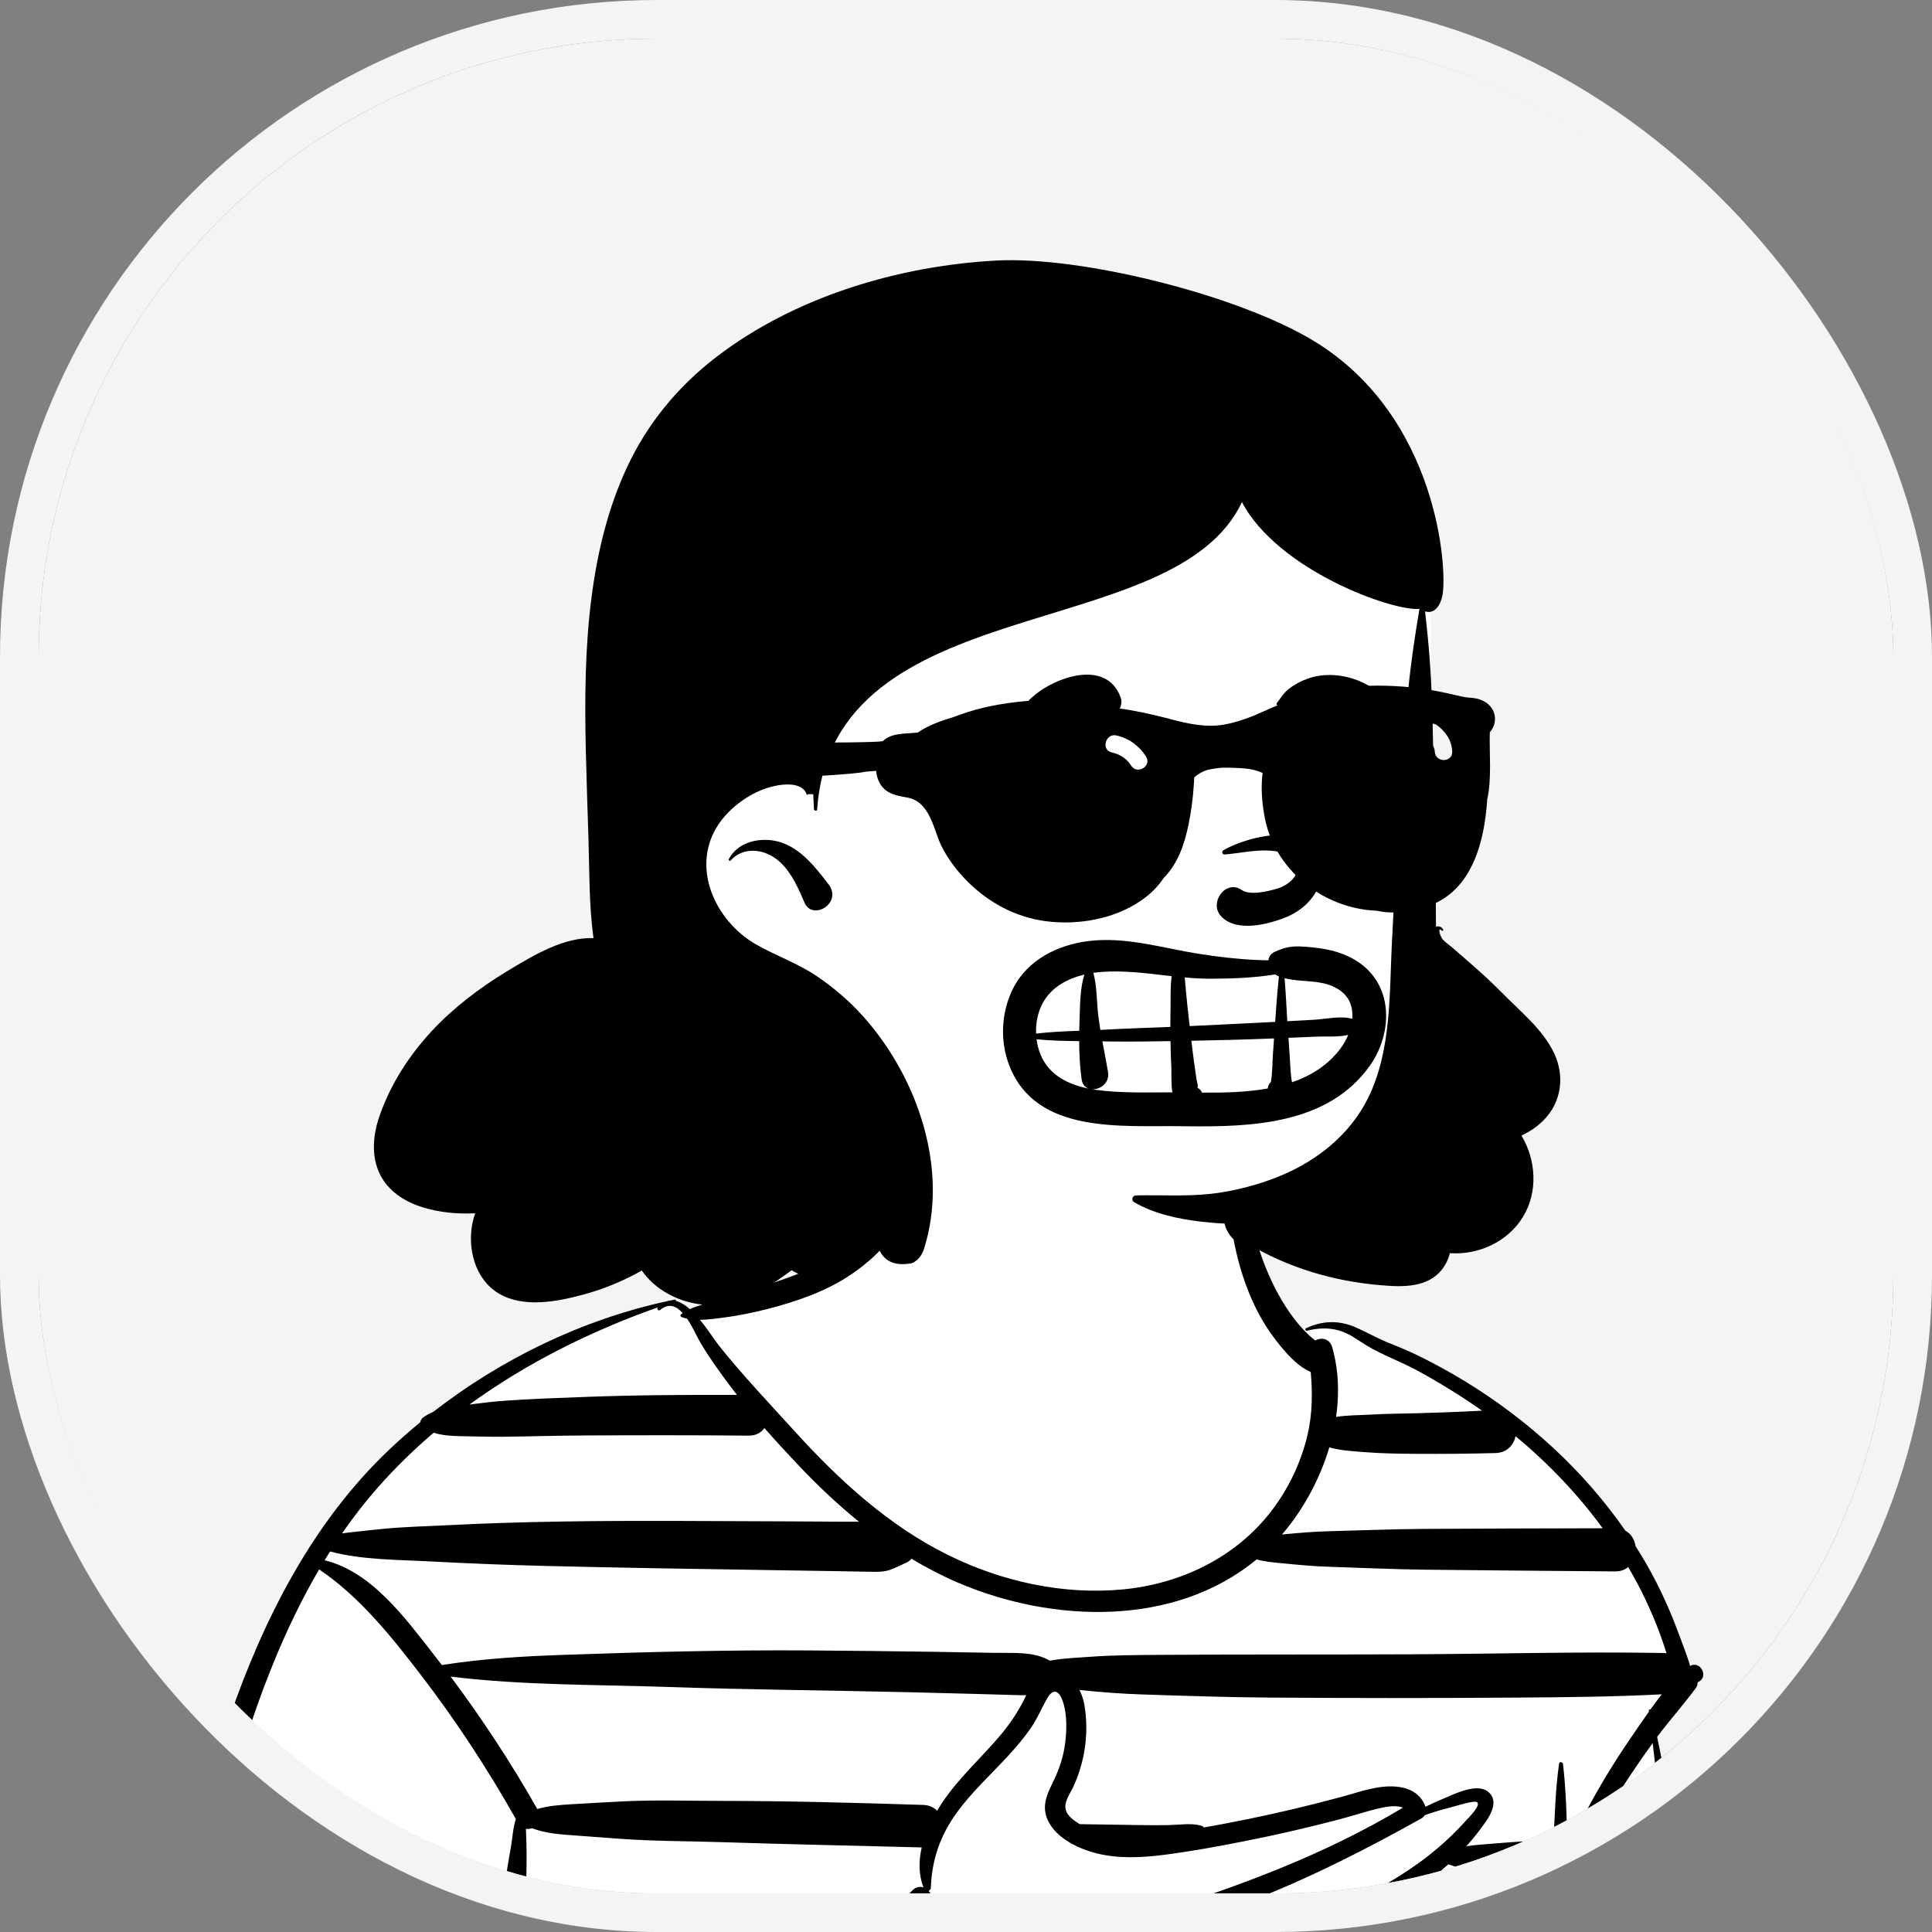 <svg width="50" height="50" viewBox="0 0 50 50" fill="none" xmlns="http://www.w3.org/2000/svg">
<rect x="0" y="0" width="50" height="50" fill="#808080" stroke="none"/>
<g clip-path="url(#clip0_106_11055)">
<rect x="1" y="1" width="48" height="48" rx="16" fill="#F5F4F3"/>
<path fill-rule="evenodd" clip-rule="evenodd" d="M43.519 52.017C43.142 50.851 43.59 49.505 43.297 48.248C43.197 47.751 43.006 45.903 42.814 44.823C42.707 44.219 43.349 44.032 43.447 43.79C44.141 41.624 39.077 36.528 38.768 36.34C38.305 36.071 37.895 35.839 37.442 35.563C36.122 35.096 34.539 33.796 33.342 34.631C31.268 31.521 32.088 27.689 30.963 27.234C29.838 26.779 26.514 25.858 24.614 27.034C23.476 27.882 23.56 29.344 23.04 30.549C22.735 31.116 22.585 31.938 22.23 32.307C21.024 33.565 19.519 33.781 17.837 33.995C17.709 34.011 17.575 33.66 17.45 33.703C14.613 34.691 11.312 34.979 8.099 40.51C7.646 41.301 6.421 42.57 6.831 43.484C4.134 49.801 1.48 64.019 8.88 67.565C9.117 67.717 10.721 66.9 10.983 66.908C11.419 66.92 10.584 67.986 10.983 67.796C13.914 68.02 30.043 67.442 36.225 68.02C40.477 67.988 43.169 68.739 44.151 67.988C43.759 67.033 43.777 66.01 43.901 65C44.804 64.322 43.688 59.55 43.782 58.152C44.628 57.131 43.954 53.3 43.519 52.017Z" fill="white"/>
<path fill-rule="evenodd" clip-rule="evenodd" d="M42.171 45.026C41.765 45.62 41.392 46.232 41.056 46.868C40.882 47.196 40.72 47.531 40.574 47.873C40.544 47.134 40.537 46.387 40.451 45.656C40.445 45.603 40.358 45.577 40.349 45.642C40.254 46.305 40.238 46.985 40.203 47.655C40.161 47.642 40.116 47.635 40.066 47.635C39.579 47.635 39.1 47.675 38.615 47.715C38.397 47.733 38.17 47.746 37.948 47.781C38.127 47.583 38.293 47.373 38.446 47.154C38.603 46.931 38.782 46.582 38.509 46.368C38.208 46.131 37.617 46.441 37.326 46.561C37.178 46.622 37.034 46.689 36.892 46.759C36.712 46.252 36.161 46.184 35.688 46.255C35.352 46.305 35.025 46.421 34.696 46.509C34.28 46.621 33.861 46.727 33.441 46.826C32.685 47.004 31.923 47.16 31.158 47.295C31.138 47.271 31.11 47.253 31.072 47.243C30.81 47.177 30.521 47.228 30.253 47.233C29.976 47.238 29.7 47.238 29.424 47.232C28.93 47.222 28.437 47.218 27.944 47.209C27.803 47.123 27.625 47 27.582 46.839C27.527 46.638 27.697 46.415 27.776 46.244C28.079 45.586 28.185 44.85 28.066 44.134C28.045 44.006 28.001 43.867 27.938 43.736C28.479 43.794 29.012 43.834 29.556 43.852C30.642 43.887 31.727 43.925 32.813 43.933C34.984 43.949 37.156 43.949 39.327 43.933C40.555 43.924 41.78 43.913 43.006 43.849C42.906 43.977 42.809 44.107 42.714 44.24C42.694 44.234 42.669 44.245 42.672 44.269C42.672 44.278 42.673 44.286 42.675 44.295C42.501 44.538 42.335 44.786 42.171 45.026ZM39.756 67.64C39.252 67.623 38.747 67.607 38.243 67.591C37.252 67.559 36.262 67.528 35.271 67.496C33.309 67.433 31.347 67.372 29.385 67.318C27.427 67.263 25.469 67.206 23.511 67.267C21.548 67.329 19.59 67.489 17.631 67.617C16.542 67.688 15.452 67.749 14.361 67.779C13.322 67.807 12.274 67.764 11.236 67.839C11.201 67.581 11.227 67.323 11.223 67.066C11.563 66.868 11.898 66.657 12.228 66.45C13.431 65.696 14.569 64.843 15.642 63.91C15.807 63.767 15.969 63.621 16.129 63.473C16.017 63.718 16.107 64.034 16.426 64.138C16.816 64.265 17.214 64.22 17.619 64.21C18.029 64.201 18.44 64.191 18.851 64.183C19.654 64.165 20.457 64.15 21.26 64.136C22.828 64.11 24.397 64.09 25.966 64.078C29.122 64.052 32.276 64.095 35.431 64.153C36.319 64.169 37.205 64.189 38.092 64.168C38.536 64.158 38.982 64.155 39.425 64.131C39.781 64.112 40.138 64.061 40.493 64.016C40.538 64.639 40.585 65.262 40.637 65.884C40.672 66.296 40.707 66.707 40.742 67.118C40.757 67.287 40.758 67.46 40.781 67.621C40.44 67.64 40.101 67.651 39.756 67.64ZM40.103 50.042C40.091 50.519 40.084 50.997 40.081 51.474C40.04 51.45 39.994 51.433 39.942 51.425C39.39 51.34 38.8 51.405 38.241 51.414C37.702 51.423 37.16 51.42 36.621 51.446C36.081 51.471 35.541 51.502 35.001 51.53C34.747 51.544 34.496 51.555 34.245 51.59C34.073 51.613 33.852 51.612 33.668 51.661C34.441 50.908 35.208 50.15 35.978 49.395C36.002 49.372 36.018 49.348 36.03 49.324C36.543 49.008 37.036 48.654 37.482 48.248C37.836 48.385 38.239 48.402 38.615 48.433C39.1 48.473 39.579 48.513 40.066 48.513C40.099 48.513 40.13 48.51 40.159 48.504C40.135 49.016 40.117 49.529 40.103 50.042ZM20.056 59.309C21.234 59.688 22.512 59.684 23.738 59.76C25.045 59.841 26.351 59.908 27.659 59.959C30.273 60.062 32.886 60.201 35.499 60.312C36.992 60.375 38.485 60.444 39.977 60.52C40.083 60.525 40.184 60.498 40.273 60.448C40.323 61.438 40.382 62.427 40.45 63.416C40.459 63.54 40.468 63.663 40.477 63.787C39.774 63.698 39.077 63.613 38.37 63.553C37.575 63.486 36.781 63.429 35.985 63.376C34.435 63.272 32.882 63.133 31.328 63.083C28.162 62.98 24.988 63.015 21.82 63.037C20.924 63.044 20.027 63.053 19.131 63.063C18.683 63.069 18.235 63.075 17.787 63.081C17.337 63.088 16.852 63.041 16.426 63.199C16.422 63.201 16.419 63.203 16.415 63.205C17.701 61.977 18.854 60.62 20.056 59.309ZM24.199 55.383C26.169 55.745 28.17 55.72 30.167 55.756C32.21 55.792 34.256 55.768 36.3 55.772C37.461 55.775 38.631 55.826 39.788 55.722C39.925 55.71 40.031 55.658 40.106 55.584C40.127 56.823 40.166 58.062 40.219 59.3C40.144 59.268 40.062 59.248 39.977 59.243C37.366 59.088 34.754 58.948 32.14 58.862C29.527 58.776 26.912 58.675 24.298 58.706C23.023 58.722 21.674 58.64 20.416 58.92C20.894 58.408 21.382 57.906 21.893 57.425C22.638 56.724 23.432 56.067 24.199 55.383ZM25.704 53.925C25.707 53.922 25.708 53.918 25.71 53.915C25.717 53.92 25.726 53.924 25.738 53.924C27.581 53.882 29.65 54.468 31.375 53.569C32.145 53.167 32.783 52.533 33.402 51.923C33.402 51.927 33.402 51.932 33.403 51.936C33.407 51.986 33.428 52.045 33.477 52.067C33.681 52.157 33.919 52.163 34.138 52.195C34.389 52.232 34.635 52.254 34.889 52.269C35.447 52.303 36.006 52.338 36.565 52.37C37.123 52.402 37.683 52.405 38.241 52.419C38.801 52.433 39.388 52.501 39.942 52.42C39.993 52.413 40.038 52.397 40.078 52.375C40.079 53.097 40.086 53.819 40.092 54.541C40.093 54.658 40.096 54.776 40.097 54.893C40.022 54.824 39.919 54.776 39.788 54.764C38.76 54.673 37.725 54.714 36.694 54.717C35.681 54.721 34.668 54.724 33.655 54.727C31.61 54.734 29.567 54.755 27.523 54.794C26.528 54.813 25.538 54.897 24.559 55.059C24.955 54.695 25.341 54.32 25.704 53.925ZM9.682 67.055C9.304 67.171 8.929 67.121 8.551 67.201C8.528 67.205 8.506 67.215 8.487 67.226C7.354 66.739 6.599 65.761 6.082 64.665C5.538 63.509 5.162 62.274 4.911 61.022C4.392 58.44 4.391 55.763 4.66 53.152C4.923 50.586 5.445 48.034 6.191 45.567C6.702 43.873 7.354 42.161 8.259 40.616C9.305 41.322 10.116 42.337 10.879 43.33C11.792 44.517 12.614 45.773 13.351 47.077C13.274 47.301 13.262 47.581 13.226 47.781C13.156 48.166 13.092 48.556 13.042 48.945C12.935 49.775 12.833 50.606 12.724 51.436C12.508 53.078 12.25 54.715 11.966 56.345C11.943 56.478 11.979 56.589 12.047 56.673C11.483 56.973 10.925 57.286 10.382 57.625C9.189 58.371 8.073 59.241 7.197 60.355C7.175 60.384 7.21 60.423 7.238 60.397C9.117 58.649 11.45 57.551 13.741 56.466C14.912 55.912 16.077 55.349 17.2 54.701C18.375 54.023 19.495 53.257 20.569 52.427C21.795 51.48 22.949 50.444 24.031 49.332C24.158 49.201 24.127 49.037 24.031 48.933C24.064 48.923 24.09 48.895 24.091 48.847C24.117 48.122 24.334 47.503 24.758 46.916C25.151 46.371 25.651 45.921 26.103 45.428C26.304 45.209 26.496 44.981 26.667 44.737C26.844 44.486 26.951 44.21 27.105 43.948C27.284 43.642 27.436 43.798 27.52 44.075C27.614 44.389 27.608 44.757 27.57 45.08C27.53 45.422 27.427 45.755 27.278 46.063C27.138 46.353 26.977 46.648 27.071 46.981C27.226 47.527 27.888 47.844 28.39 47.967C28.949 48.104 29.534 48.077 30.1 48.006C30.808 47.917 31.514 47.787 32.214 47.648C33.026 47.488 33.832 47.303 34.633 47.093C35.009 46.995 35.382 46.866 35.762 46.784C35.897 46.755 36.148 46.712 36.307 46.783C34.261 48.011 32.031 48.83 29.765 49.543C29.484 49.631 29.599 50.06 29.887 49.989C32.321 49.389 34.611 48.277 36.79 47.058C36.823 47.04 36.852 47.011 36.872 46.977C37.092 46.899 37.315 46.831 37.542 46.776C37.643 46.751 38.166 46.577 38.231 46.644C38.324 46.738 38.003 47.045 37.923 47.134C37.354 47.77 36.677 48.288 35.943 48.717C35.2 49.152 34.408 49.499 33.613 49.826C32.723 50.193 31.781 50.481 30.916 50.902C30.572 51.069 30.813 51.638 31.175 51.522C31.642 51.374 32.096 51.155 32.55 50.97C32.935 50.812 33.321 50.655 33.704 50.492C33.971 50.378 34.237 50.261 34.499 50.138C34.106 50.511 33.712 50.885 33.318 51.258C32.637 51.904 31.989 52.641 31.156 53.094C30.332 53.542 29.393 53.594 28.477 53.585C28.017 53.58 27.558 53.565 27.098 53.584C26.614 53.603 26.184 53.678 25.725 53.832C25.717 53.835 25.711 53.84 25.705 53.846C25.689 53.826 25.662 53.816 25.634 53.833C24.387 54.575 23.25 55.539 22.157 56.491C21.031 57.472 19.971 58.516 18.96 59.618C17.994 60.673 17.035 61.733 15.982 62.703C14.955 63.651 13.857 64.512 12.711 65.309C12.087 65.743 11.447 66.161 10.784 66.534C10.431 66.734 10.071 66.935 9.682 67.055ZM9.787 38.486C10.233 37.981 10.714 37.513 11.222 37.08C11.447 37.147 11.682 37.165 11.919 37.168C12.282 37.171 12.645 37.187 13.007 37.183C13.704 37.176 14.401 37.153 15.099 37.15C16.525 37.142 17.952 37.141 19.378 37.154C19.565 37.156 19.7 37.075 19.783 36.958C20.072 37.288 20.37 37.61 20.67 37.927C21.157 38.442 21.677 38.934 22.23 39.381C22.122 39.382 22.015 39.383 21.908 39.382C21.414 39.379 20.921 39.376 20.428 39.373C19.438 39.368 18.448 39.364 17.457 39.361C15.489 39.356 13.515 39.372 11.549 39.474C11.004 39.502 10.454 39.513 9.91 39.567C9.615 39.596 9.321 39.63 9.026 39.661C8.966 39.668 8.908 39.676 8.851 39.685C9.14 39.267 9.451 38.867 9.787 38.486ZM17.669 33.983C17.656 33.992 17.642 34 17.629 34.01C17.6 34.032 17.605 34.071 17.639 34.084C17.684 34.102 17.732 34.116 17.781 34.127C17.93 34.344 18.047 34.614 18.128 34.751C18.362 35.143 18.631 35.517 18.905 35.882C18.96 35.955 19.016 36.027 19.072 36.1C17.747 36.096 16.423 36.103 15.099 36.154C14.402 36.18 13.703 36.203 13.007 36.255C12.721 36.277 12.435 36.313 12.15 36.349C13.634 35.269 15.303 34.444 17.032 33.831C17.029 33.834 17.027 33.836 17.024 33.838C16.986 33.881 17.043 33.936 17.086 33.901C17.311 33.713 17.506 33.801 17.669 33.983ZM24.363 46.684C24.326 46.741 24.289 46.8 24.253 46.861C24.166 46.774 24.044 46.716 23.888 46.711C22.152 46.656 20.418 46.608 18.681 46.607C17.825 46.607 16.961 46.578 16.106 46.62C15.676 46.642 15.247 46.667 14.818 46.692C14.518 46.709 14.199 46.73 13.906 46.818C13.23 45.628 12.48 44.484 11.662 43.39C13.52 43.619 15.409 43.595 17.277 43.658C19.394 43.731 21.512 43.746 23.63 43.797C24.211 43.811 24.791 43.826 25.372 43.842C25.672 43.851 25.972 43.859 26.271 43.868C26.365 43.871 26.462 43.874 26.559 43.871C26.552 43.887 26.544 43.902 26.537 43.917C26.374 44.257 26.168 44.57 25.929 44.861C25.419 45.478 24.804 46.01 24.363 46.684ZM22.087 50.349C22.022 50.169 21.866 50.031 21.616 50.042C20.194 50.108 18.77 50.153 17.349 50.247C16.657 50.293 15.963 50.324 15.272 50.385C14.916 50.416 14.56 50.475 14.205 50.521C13.962 50.553 13.707 50.59 13.474 50.677C13.519 50.174 13.559 49.671 13.594 49.166C13.622 48.761 13.63 48.353 13.628 47.947C13.627 47.741 13.62 47.534 13.61 47.329C13.631 47.333 13.652 47.335 13.673 47.333C13.709 47.328 13.743 47.324 13.774 47.315C14.101 47.444 14.472 47.472 14.818 47.497C15.228 47.527 15.639 47.558 16.05 47.588C16.924 47.651 17.806 47.647 18.681 47.675C20.405 47.732 22.13 47.765 23.854 47.811C23.774 48.157 23.771 48.512 23.899 48.847C23.81 48.817 23.707 48.831 23.62 48.918C23.123 49.412 22.612 49.889 22.087 50.349ZM17.071 54.026C17.035 53.928 16.969 53.839 16.891 53.778C16.589 53.544 16.039 53.678 15.677 53.696C15.248 53.717 14.82 53.738 14.392 53.76C14.261 53.766 13.598 53.8 13.11 53.905C13.211 53.138 13.303 52.371 13.384 51.602C13.401 51.441 13.417 51.279 13.433 51.118C13.663 51.192 13.912 51.219 14.149 51.231C14.504 51.248 14.861 51.277 15.216 51.282C15.926 51.294 16.639 51.258 17.349 51.246C18.628 51.225 19.906 51.163 21.184 51.113C19.901 52.162 18.545 53.119 17.131 53.99C17.111 54.002 17.091 54.014 17.071 54.026ZM13.033 54.481C13.141 54.495 13.248 54.5 13.33 54.508C13.741 54.55 14.146 54.588 14.559 54.594C14.969 54.6 15.379 54.606 15.789 54.612C15.876 54.613 15.963 54.615 16.05 54.616C14.971 55.21 13.859 55.742 12.762 56.302C12.859 55.696 12.949 55.089 13.033 54.481ZM24.792 40.959C27.252 42.012 30.407 42.107 32.52 40.358C32.73 40.416 32.962 40.436 33.148 40.454C33.565 40.496 33.977 40.535 34.396 40.548C35.212 40.574 36.029 40.612 36.845 40.623C38.497 40.643 40.148 40.653 41.8 40.668C41.941 40.669 42.053 40.626 42.138 40.556C42.306 40.842 42.461 41.135 42.603 41.435C42.81 41.873 42.986 42.326 43.13 42.788C43.099 42.783 43.067 42.779 43.033 42.779C40.862 42.741 38.69 42.804 36.519 42.813C34.348 42.822 32.177 42.813 30.005 42.828C29.404 42.833 28.808 42.833 28.209 42.878C27.897 42.901 27.581 42.911 27.272 42.962C27.237 42.968 27.202 42.973 27.167 42.978C26.753 42.734 26.239 42.785 25.766 42.776C25.222 42.766 24.679 42.756 24.136 42.748C23.068 42.732 22 42.721 20.931 42.713C18.812 42.699 16.697 42.753 14.579 42.828C13.525 42.864 12.475 42.927 11.435 43.091C11.365 43 11.296 42.908 11.225 42.818C10.488 41.877 9.614 40.672 8.401 40.38C8.447 40.304 8.494 40.228 8.542 40.152C9.383 40.376 10.31 40.364 11.169 40.411C12.158 40.465 13.146 40.502 14.137 40.527C16.107 40.575 18.076 40.606 20.047 40.636C20.593 40.645 21.14 40.653 21.687 40.662C21.982 40.667 22.277 40.673 22.572 40.678C22.737 40.68 22.884 40.68 23.041 40.625C23.187 40.574 23.328 40.497 23.469 40.434C23.518 40.411 23.558 40.379 23.59 40.34C23.977 40.573 24.377 40.781 24.792 40.959ZM34.403 37.458C34.712 37.545 35.032 37.559 35.359 37.584C35.788 37.617 36.216 37.622 36.647 37.625C37.333 37.629 38.019 37.624 38.705 37.605C39 37.597 39.172 37.399 39.223 37.171C39.23 37.177 39.238 37.182 39.245 37.188C40.08 37.881 40.836 38.674 41.477 39.551C39.934 39.556 38.389 39.557 36.845 39.568C36.029 39.573 35.212 39.607 34.396 39.628C33.996 39.638 33.601 39.672 33.203 39.71C33.195 39.711 33.186 39.712 33.178 39.712C33.221 39.663 33.263 39.613 33.303 39.562C33.78 38.967 34.172 38.234 34.403 37.458ZM44.442 68.682C44.578 68.305 44.525 67.9 44.517 67.503C44.509 67.095 44.505 66.688 44.504 66.281C44.501 65.484 44.496 64.688 44.487 63.892C44.469 62.281 44.451 60.668 44.388 59.058C44.264 55.875 44.024 52.7 43.633 49.538C43.443 48.002 43.207 46.468 42.887 44.953C42.891 44.947 42.895 44.94 42.9 44.934C43.219 44.505 43.581 44.108 43.895 43.676C43.922 43.638 43.934 43.589 43.934 43.539C43.945 43.533 43.957 43.528 43.968 43.521C44.228 43.372 43.993 42.966 43.734 43.117C43.764 43.099 43.332 41.984 43.287 41.871C43.122 41.468 42.938 41.074 42.729 40.691C42.604 40.461 42.469 40.235 42.328 40.014C42.304 39.848 42.215 39.695 42.063 39.612C41.795 39.227 41.506 38.855 41.198 38.502C39.937 37.055 38.362 35.887 36.642 35.054C36.393 34.934 36.137 34.834 35.882 34.729C35.611 34.617 35.359 34.471 35.091 34.354C34.656 34.163 34.226 34.174 33.798 34.376C33.761 34.393 33.788 34.45 33.825 34.44C34.1 34.368 34.382 34.355 34.658 34.434C34.929 34.511 35.134 34.681 35.371 34.823C35.792 35.076 36.262 35.241 36.693 35.477C37.264 35.789 37.821 36.132 38.355 36.508C37.802 36.538 37.249 36.559 36.696 36.574C36.285 36.584 35.875 36.586 35.465 36.61C35.173 36.627 34.869 36.623 34.577 36.67C34.648 36.183 34.648 35.691 34.56 35.217C34.56 35.217 34.56 35.217 34.56 35.216C34.538 35.102 34.513 34.988 34.481 34.876C34.414 34.638 34.197 34.602 34.041 34.692C34.025 34.681 34.01 34.669 33.995 34.657C33.807 34.503 33.637 34.319 33.49 34.126C33.185 33.724 32.938 33.26 32.751 32.791C32.562 32.317 32.427 31.82 32.296 31.327C32.23 31.08 32.159 30.834 32.092 30.587C32.033 30.372 31.991 30.135 31.883 29.939C31.863 29.902 31.803 29.909 31.793 29.951C31.736 30.196 31.766 30.476 31.777 30.726C31.788 31.003 31.804 31.278 31.841 31.553C31.917 32.125 32.039 32.687 32.236 33.229C32.424 33.749 32.673 34.235 33.01 34.673C33.235 34.964 33.553 35.35 33.922 35.507C33.97 36.053 33.965 36.601 33.837 37.142C33.669 37.85 33.348 38.524 32.907 39.1C31.982 40.31 30.551 40.993 29.058 41.134C27.513 41.28 25.933 40.932 24.545 40.248C23.001 39.487 21.721 38.312 20.57 37.045C19.907 36.314 19.22 35.595 18.605 34.822C18.496 34.685 18.322 34.407 18.115 34.157C18.326 34.155 18.541 34.123 18.728 34.099C19.113 34.049 19.49 33.972 19.866 33.876C20.57 33.695 21.313 33.444 21.928 33.047C23.23 32.207 23.738 31.142 23.912 29.673C23.966 29.209 23.17 29.097 23.096 29.562C22.982 30.278 22.809 30.626 22.582 31.313C22.364 31.974 22.048 32.22 21.445 32.585C20.878 32.926 20.234 33.125 19.609 33.33C19.263 33.444 18.913 33.548 18.564 33.652C18.342 33.719 18.078 33.777 17.853 33.88C17.735 33.776 17.613 33.698 17.489 33.668C17.498 33.653 17.486 33.629 17.464 33.633C17.427 33.641 17.391 33.648 17.355 33.656C17.319 33.659 17.282 33.666 17.246 33.679C15.071 34.154 12.982 35.164 11.211 36.54C11.122 36.578 11.036 36.624 10.953 36.682C10.911 36.712 10.883 36.759 10.875 36.809C10.609 37.028 10.35 37.255 10.101 37.49C8.09 39.384 6.816 41.904 5.924 44.496C5.046 47.049 4.451 49.726 4.124 52.407C3.791 55.14 3.753 57.929 4.236 60.646C4.496 62.105 4.916 63.539 5.536 64.885C6.093 66.093 7 67.47 8.424 67.617C8.429 67.622 8.433 67.627 8.438 67.631C8.997 68.094 9.829 67.774 10.413 67.497C10.506 67.454 10.598 67.407 10.689 67.36C10.641 67.547 10.619 67.744 10.609 67.928C10.588 68.31 11.123 68.331 11.224 68.014C12.091 68.168 12.986 68.17 13.863 68.165C14.842 68.16 15.821 68.125 16.8 68.079C18.741 67.987 20.68 67.846 22.623 67.782C26.556 67.652 30.5 67.929 34.43 68.069C35.533 68.108 36.636 68.147 37.738 68.186C38.864 68.226 39.99 68.234 41.107 68.388C41.518 68.444 41.676 68.038 41.56 67.786C41.589 67.616 41.56 67.43 41.544 67.23C41.514 66.856 41.487 66.483 41.46 66.109C41.409 65.38 41.36 64.65 41.313 63.921C41.219 62.444 41.137 60.965 41.058 59.486C40.9 56.546 40.779 53.604 40.691 50.661C40.669 49.944 40.641 49.226 40.605 48.509C40.647 48.441 40.69 48.373 40.731 48.304C40.867 48.075 41.001 47.844 41.14 47.615C41.417 47.158 41.696 46.703 41.988 46.254C42.24 45.866 42.5 45.485 42.771 45.111C43.108 47.979 43.408 50.849 43.546 53.736C43.697 56.914 43.778 60.098 43.821 63.28C43.834 64.169 43.842 65.058 43.851 65.948C43.856 66.41 43.861 66.873 43.857 67.336C43.853 67.779 43.787 68.263 43.943 68.682C44.034 68.927 44.352 68.931 44.442 68.682Z" fill="black"/>
<path fill-rule="evenodd" clip-rule="evenodd" d="M36.032 12.725C34.339 10.378 31.222 9.703 28.518 10.274C23.232 11.244 18.183 15.306 17.249 20.831C15.791 24.173 16.722 29.437 20.959 29.83C21.563 29.865 22.16 29.725 22.765 29.8C26.453 30.394 30.812 32.934 34.077 29.938C34.241 30.056 34.456 30.113 34.64 30.042C36.029 29.501 36.095 27.936 36.213 26.649C36.366 24.987 36.51 23.324 36.644 21.66C36.691 18.791 37.821 15.205 36.032 12.725Z" fill="white"/>
<path fill-rule="evenodd" clip-rule="evenodd" d="M25.785 6.743C28.01 6.624 32.111 7.651 34.052 8.855C37.215 10.816 37.46 14.728 37.331 15.405C37.282 15.663 37.126 15.902 36.88 15.822C37.088 17.6 37.072 18.616 37.107 20.403L37.131 21.597C37.147 22.393 37.16 23.188 37.163 23.984C37.243 23.954 37.322 23.991 37.352 24.068C37.359 24.087 37.334 24.097 37.321 24.087C37.18 23.963 37.281 24.245 37.329 24.302C37.396 24.381 37.508 24.456 37.586 24.523L37.799 24.709L38.011 24.894C38.286 25.132 38.552 25.372 38.808 25.629L38.878 25.699C39.345 26.177 39.93 26.64 40.221 27.258C40.499 27.848 40.413 28.517 39.952 28.988C39.784 29.158 39.588 29.289 39.375 29.388C39.754 30.017 39.809 30.848 39.413 31.495C39.017 32.144 38.256 32.484 37.522 32.432C37.5 32.524 37.465 32.615 37.419 32.7C37.128 33.239 36.549 33.309 36.001 33.28L35.979 33.279C34.744 33.207 33.556 32.895 32.474 32.29C32.099 32.316 31.765 32.005 31.691 31.665C31.494 31.657 31.296 31.641 31.093 31.617C30.494 31.548 29.878 31.418 29.349 31.111C29.268 31.064 29.306 30.939 29.396 30.937C30.041 30.922 30.686 30.967 31.329 30.897C31.919 30.833 32.549 30.669 33.099 30.446C34.088 30.044 34.937 29.362 35.405 28.418C36.011 27.195 35.956 25.727 36.022 24.399C36.095 22.929 36.185 21.461 36.281 19.992L36.328 19.288C36.421 17.916 36.498 17.182 36.735 15.758C36.022 15.822 33.062 14.749 32.141 12.993C30.393 16.728 21.541 15.2 21.148 20.95C21.145 20.999 21.068 20.985 21.065 20.939L21.058 20.808C21.055 20.743 21.051 20.679 21.049 20.616L21.047 20.553L20.908 20.554C20.908 20.572 20.883 20.578 20.877 20.559C20.746 20.184 20.12 20.305 19.848 20.394C19.603 20.475 19.372 20.599 19.165 20.751C18.749 21.058 18.426 21.47 18.319 21.986C18.116 22.966 18.735 23.963 19.557 24.436C20.075 24.734 20.643 24.927 21.14 25.264C21.579 25.562 21.988 25.911 22.342 26.308C23.746 27.879 24.572 30.263 23.908 32.337C23.857 32.495 23.723 32.676 23.545 32.702C23.252 32.745 22.958 32.701 22.794 32.42C22.73 32.31 22.699 32.184 22.706 32.061C22.592 32.455 22.223 32.844 21.883 32.99C21.419 33.19 20.897 33.13 20.488 32.873L20.436 32.911C19.771 33.404 19.028 33.854 18.176 33.763C17.558 33.697 16.952 33.381 16.611 32.881C16.157 33.138 15.671 33.343 15.171 33.483L15.118 33.498C14.43 33.686 13.552 33.859 12.909 33.476C12.292 33.108 12.087 32.304 12.232 31.632C12.25 31.552 12.271 31.474 12.299 31.399C11.834 31.424 11.371 31.379 10.93 31.242C10.48 31.102 10.051 30.832 9.835 30.395C9.592 29.901 9.656 29.339 9.838 28.835C10.128 28.028 10.594 27.309 11.175 26.683C11.734 26.081 12.408 25.57 13.108 25.144L13.226 25.073C13.856 24.694 14.616 24.25 15.361 24.279C15.359 24.27 15.357 24.261 15.356 24.251C15.243 23.415 15.256 22.563 15.23 21.72C15.206 20.945 15.178 20.17 15.16 19.394C15.131 18.075 15.14 16.75 15.311 15.441C15.463 14.278 15.735 13.145 16.233 12.081C16.755 10.963 17.541 10.009 18.513 9.259C20.551 7.684 23.243 6.88 25.785 6.743ZM18.861 22.235C19.083 21.813 19.589 21.68 20.032 21.756C20.654 21.863 21.076 22.41 21.439 22.881C21.82 23.374 21.025 23.838 20.821 23.361L20.772 23.248C20.608 22.869 20.414 22.469 20.079 22.222C19.723 21.96 19.221 21.922 18.907 22.27C18.884 22.296 18.846 22.263 18.861 22.235Z" fill="black"/>
<path fill-rule="evenodd" clip-rule="evenodd" d="M28.174 24.354C29.14 24.236 30.076 24.534 31.02 24.684C31.519 24.763 32.018 24.822 32.523 24.844C32.624 24.849 32.725 24.851 32.827 24.853C32.836 24.763 32.886 24.681 32.995 24.631C33.217 24.53 33.395 24.484 33.639 24.494C33.862 24.503 34.086 24.526 34.306 24.566C34.705 24.64 35.106 24.807 35.398 25.098C36.074 25.771 35.971 26.851 35.449 27.584C34.37 29.098 32.401 29.168 30.714 29.148L30.558 29.146C29.023 29.124 26.826 29.355 26.128 27.595C25.871 26.948 25.907 26.197 26.221 25.576C26.596 24.836 27.384 24.45 28.174 24.354ZM32.972 26.875L32.958 26.875C32.25 26.903 31.542 26.922 30.833 26.935C30.855 27.118 30.876 27.301 30.901 27.484C30.92 27.628 30.941 27.772 30.963 27.915C30.972 27.976 31.006 28.07 30.996 28.131L30.993 28.154C31.029 28.171 31.062 28.198 31.087 28.236C31.095 28.25 31.101 28.263 31.108 28.277C31.657 28.281 32.249 28.27 32.81 28.17L32.811 28.157C32.821 28.085 32.851 28.037 32.891 28.003C32.93 27.773 32.927 27.528 32.942 27.3C32.951 27.158 32.962 27.016 32.972 26.875ZM30.292 26.944C29.782 26.953 29.271 26.96 28.761 26.954L28.529 26.95C28.578 27.214 28.632 27.478 28.676 27.744C28.722 28.021 28.48 28.198 28.27 28.19C28.294 28.194 28.317 28.198 28.34 28.202C28.996 28.295 29.676 28.27 30.341 28.27C30.306 28.059 30.32 27.822 30.315 27.646L30.314 27.619C30.303 27.394 30.296 27.169 30.292 26.944ZM26.826 26.896C26.843 27.033 26.878 27.168 26.929 27.293C27.147 27.822 27.647 28.069 28.175 28.173C28.084 28.141 28.011 28.065 27.992 27.933C27.947 27.607 27.93 27.275 27.929 26.944C27.561 26.941 27.19 26.933 26.826 26.896ZM34.892 26.783C34.63 26.845 34.325 26.817 34.068 26.828C33.827 26.839 33.586 26.849 33.345 26.859C33.356 27.025 33.367 27.19 33.379 27.356C33.395 27.57 33.396 27.796 33.437 28.009C33.922 27.843 34.357 27.575 34.683 27.148C34.764 27.041 34.837 26.916 34.892 26.783ZM28.064 25.222C27.627 25.326 27.214 25.546 26.992 25.948C26.86 26.187 26.802 26.47 26.814 26.749C27.182 26.706 27.558 26.689 27.931 26.676C27.932 26.608 27.934 26.54 27.936 26.473L27.942 26.3C27.952 25.97 27.957 25.555 28.064 25.222ZM30.323 25.262L30.131 25.241C29.597 25.179 29.064 25.115 28.53 25.152C28.453 25.157 28.374 25.166 28.296 25.177C28.39 25.52 28.382 25.923 28.421 26.262C28.437 26.394 28.456 26.524 28.477 26.654L28.57 26.649C29.142 26.618 29.716 26.599 30.289 26.576C30.289 26.467 30.289 26.359 30.291 26.25L30.293 26.142C30.3 25.865 30.282 25.552 30.323 25.262ZM33.003 25.218C32.444 25.309 31.866 25.328 31.317 25.329C31.098 25.329 30.879 25.316 30.66 25.296C30.674 25.414 30.681 25.533 30.692 25.649C30.714 25.883 30.738 26.116 30.765 26.35L30.789 26.555C31.494 26.522 32.198 26.488 32.902 26.451L33.002 26.446L33.029 26.053C33.048 25.791 33.069 25.53 33.099 25.269L33.077 25.261C33.051 25.25 33.026 25.235 33.003 25.218ZM33.245 25.316C33.276 25.686 33.293 26.058 33.316 26.429L33.78 26.404C33.858 26.4 33.935 26.395 34.012 26.391C34.313 26.373 34.7 26.282 34.997 26.367C35.02 26.095 34.943 25.829 34.699 25.646C34.27 25.325 33.725 25.439 33.245 25.316ZM31.659 22.005C32.351 21.607 34.085 21.199 34.195 22.452C34.246 23.029 33.82 23.507 33.323 23.72L33.304 23.728C32.838 23.921 32.012 24.139 31.608 23.72C31.273 23.372 31.718 22.747 32.135 23.033C32.35 23.179 32.801 23.071 33.04 23.001L33.055 22.997C33.313 22.921 33.658 22.676 33.551 22.356C33.456 22.072 33.054 22.021 32.803 22.011C32.427 21.998 32.061 22.086 31.689 22.114C31.63 22.119 31.611 22.033 31.659 22.005ZM34.523 19.99C35.462 19.946 36.045 20.978 35.83 21.823C35.792 21.969 35.63 22.113 35.474 22.096L35.434 22.093C35.414 22.09 35.394 22.088 35.376 22.083C35.227 22.041 35.094 21.886 35.105 21.724L35.108 21.677C35.13 21.278 35.087 20.818 34.615 20.721C34.216 20.639 33.992 21.026 33.988 21.383C33.987 21.447 33.916 21.491 33.861 21.457C33.572 21.28 33.522 20.927 33.632 20.624C33.772 20.239 34.122 20.009 34.523 19.99ZM27.56 20.211C28.242 19.982 28.979 20.348 29.31 20.957C29.426 20.99 29.542 21.081 29.526 21.218C29.502 21.417 29.467 21.542 29.331 21.692C29.117 21.928 28.717 21.807 28.628 21.518L28.625 21.505C28.524 21.13 28.114 20.883 27.742 21.014C27.306 21.167 27.319 21.63 27.013 21.9C26.977 21.932 26.934 21.937 26.891 21.916C26.567 21.758 26.625 21.283 26.741 21.011C26.893 20.654 27.187 20.336 27.56 20.211ZM26.63 18.122C27.183 17.554 28.626 17.003 29.004 18.054C29.076 18.254 28.923 18.523 28.716 18.565C28.378 18.633 28.077 18.485 27.741 18.511C27.469 18.533 27.185 18.625 26.967 18.794C26.364 19.265 26.231 20.061 25.811 20.66C25.791 20.689 25.751 20.677 25.747 20.642C25.652 19.77 26.023 18.745 26.63 18.122ZM33.846 17.562C34.214 17.432 34.629 17.443 34.998 17.559C35.37 17.676 35.712 17.898 35.975 18.187C36.094 18.319 36.204 18.464 36.293 18.619C36.34 18.7 36.389 18.87 36.443 18.97C36.732 19.139 36.856 19.522 36.597 19.795L36.585 19.807L36.55 19.841C36.411 19.98 36.201 20.04 36.011 19.985C35.586 19.861 35.534 19.523 35.387 19.165C35.29 18.929 35.123 18.72 34.921 18.566C34.444 18.203 33.661 18.087 33.087 18.258C33.056 18.267 33.02 18.228 33.042 18.199C33.151 18.057 33.214 17.941 33.359 17.826C33.507 17.71 33.669 17.626 33.846 17.562Z" fill="black"/>
<path fill-rule="evenodd" clip-rule="evenodd" d="M35.637 17.744C36.96 17.744 37.714 18.03 37.991 18.052L37.999 18.053C38.114 18.06 38.217 18.07 38.325 18.112C38.724 18.267 38.788 18.687 38.556 18.952C38.54 19.501 38.611 20.142 38.489 20.692C38.337 23.011 37.254 23.403 36.639 23.546C36.33 23.617 35.963 23.646 35.635 23.57C35.075 23.549 34.521 23.372 34.048 23.065C33.388 22.636 32.898 21.978 32.739 21.196C32.664 20.823 32.629 20.435 32.67 20.056L32.676 20.004C32.461 19.901 32.213 19.881 31.957 19.872C31.834 19.868 31.714 19.864 31.596 19.869C31.482 19.882 31.369 19.899 31.255 19.923C31.131 19.96 31.014 20.023 30.906 20.121L30.899 20.265C30.878 20.624 30.832 20.984 30.76 21.336C30.653 21.856 30.482 22.352 30.117 22.721C29.993 22.907 29.84 23.072 29.655 23.216C28.981 23.738 28.066 23.93 27.226 23.858C25.52 23.712 24.534 22.348 24.307 21.765L24.293 21.729C24.129 21.296 23.998 20.733 23.479 20.64L23.369 20.62C23.133 20.576 22.914 20.513 22.775 20.281C22.715 20.179 22.683 20.065 22.675 19.95C22.595 19.956 22.514 19.962 22.433 19.968C21.79 20.105 17.935 20.221 17.628 20.221C17.628 20.221 17.036 20.471 16.786 20.277C16.613 20.142 16.556 19.962 16.652 19.758C16.795 19.451 17.459 19.266 17.753 19.208C17.753 19.208 22.506 19.248 22.848 19.182C23.06 18.962 23.439 18.993 23.755 18.958C24.017 18.77 24.383 18.644 24.672 18.559C24.732 18.537 24.79 18.515 24.847 18.495C25.377 18.304 25.929 18.203 26.489 18.149C27.066 18.094 27.645 18.119 28.219 18.198C28.461 18.231 28.701 18.274 28.938 18.33C29.364 18.387 29.788 18.48 30.214 18.59L30.299 18.613C30.748 18.731 31.209 18.834 31.674 18.753C32.052 18.688 32.416 18.542 32.765 18.383L32.81 18.362C33.577 18.01 34.775 17.744 35.637 17.744ZM28.892 19.033C28.609 18.971 28.489 19.41 28.772 19.473C28.973 19.517 29.144 19.619 29.259 19.792L29.271 19.811C29.425 20.059 29.816 19.83 29.66 19.581C29.485 19.301 29.213 19.104 28.892 19.033ZM37.179 18.761C37.079 18.69 36.928 18.742 36.87 18.843C36.806 18.953 36.848 19.075 36.942 19.147L36.951 19.154C37.037 19.215 37.12 19.324 37.131 19.436L37.132 19.45C37.143 19.742 37.594 19.744 37.583 19.45C37.572 19.162 37.407 18.922 37.179 18.761Z" fill="black"/>
</g>
<rect x="0.5" y="0.5" width="49" height="49" rx="16.5" stroke="#F5F4F3"/>
<defs>
<clipPath id="clip0_106_11055">
<rect x="1" y="1" width="48" height="48" rx="16" fill="white"/>
</clipPath>
</defs>
</svg>
